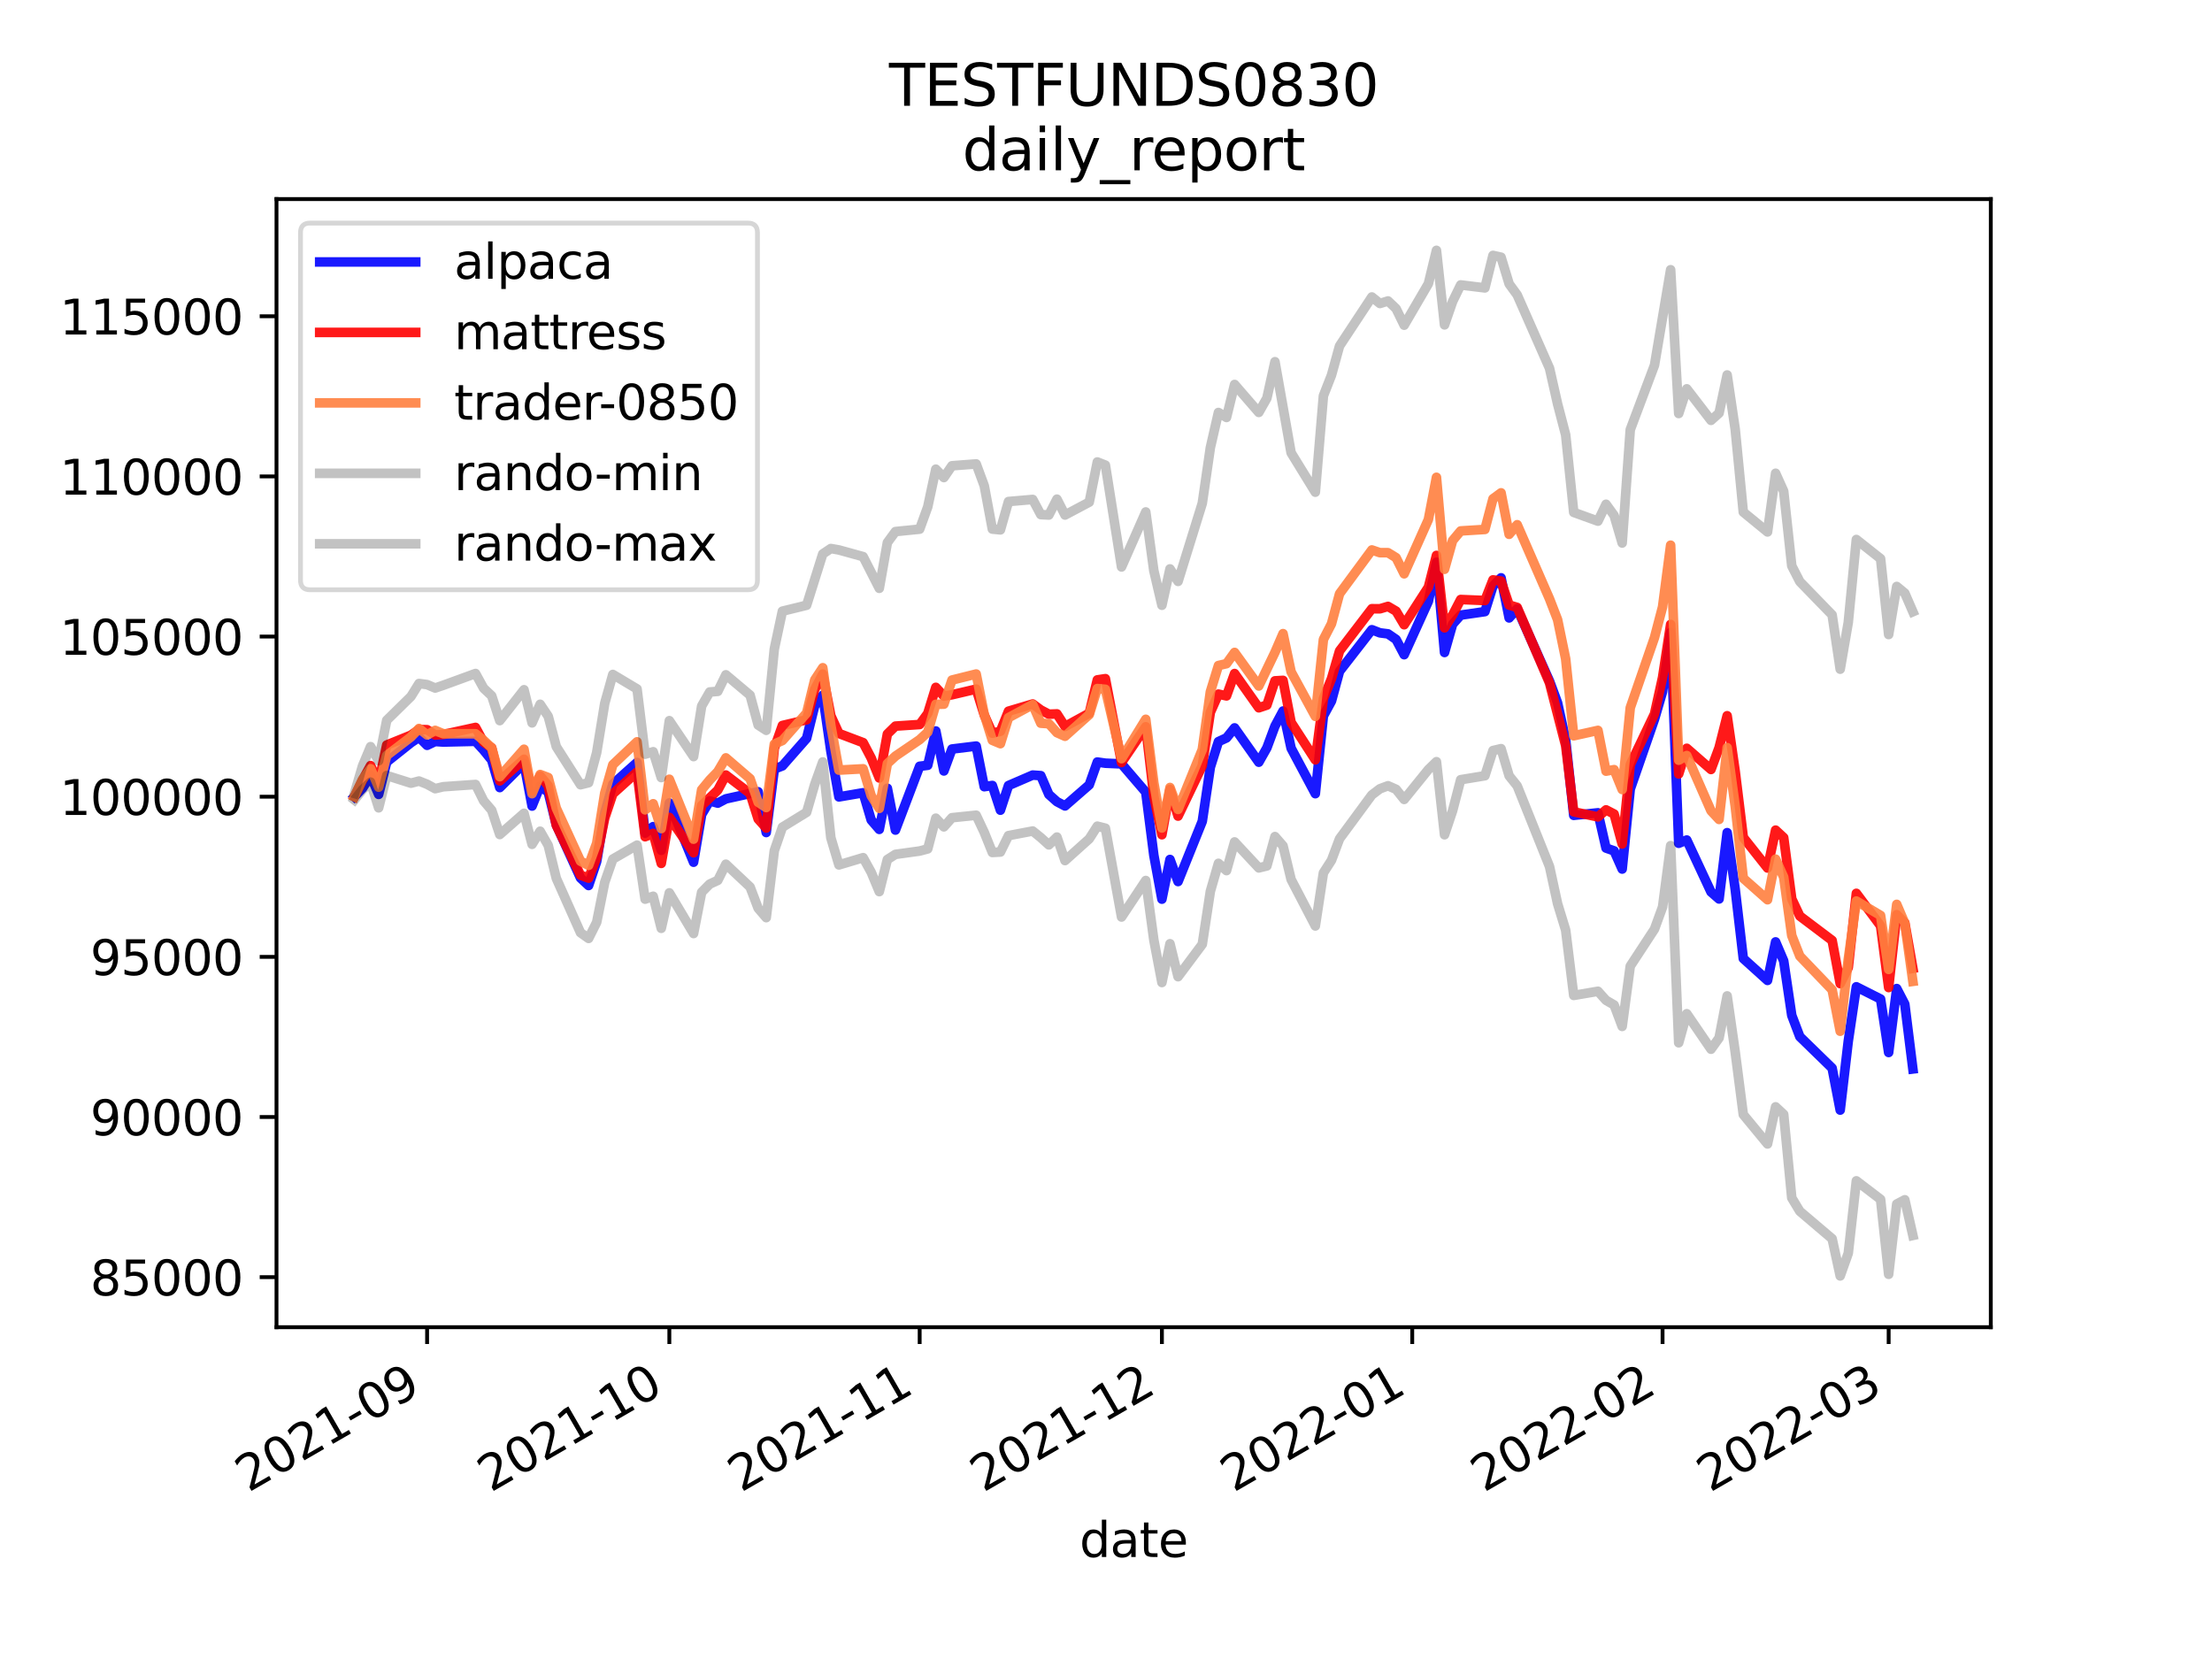 <?xml version="1.0" encoding="utf-8" standalone="no"?>
<!DOCTYPE svg PUBLIC "-//W3C//DTD SVG 1.1//EN"
  "http://www.w3.org/Graphics/SVG/1.1/DTD/svg11.dtd">
<svg height="345.6pt" version="1.1" viewBox="0 0 460.8 345.6" width="460.8pt" xmlns="http://www.w3.org/2000/svg" xmlns:xlink="http://www.w3.org/1999/xlink">
 <defs>
  <style type="text/css">*{stroke-linecap:butt;stroke-linejoin:round;}</style>
 </defs>
 <g id="figure_1">
  <g id="patch_1">
   <path d="M 0 345.6 
L 460.8 345.6 
L 460.8 0 
L 0 0 
z
" style="fill:#ffffff;"/>
  </g>
  <g id="axes_1">
   <g id="patch_2">
    <path d="M 57.6 276.48 
L 414.72 276.48 
L 414.72 41.472 
L 57.6 41.472 
z
" style="fill:#ffffff;"/>
   </g>
   <g id="matplotlib.axis_1">
    <g id="xtick_1">
     <g id="line2d_1">
      <defs>
       <path d="M 0 0 
L 0 3.5 
" id="m2a3622b81b" style="stroke:#000000;stroke-width:0.8;"/>
      </defs>
      <g>
       <use style="stroke:#000000;stroke-width:0.8;" x="88.972" xlink:href="#m2a3622b81b" y="276.48"/>
      </g>
     </g>
     <g id="text_1">
      <!-- 2021-09 -->
      <g transform="translate(51.747 310.952)rotate(-30)scale(0.1 -0.1)">
       <defs>
        <path d="M 1228 531 
L 3431 531 
L 3431 0 
L 469 0 
L 469 531 
Q 828 903 1448 1529 
Q 2069 2156 2228 2338 
Q 2531 2678 2651 2914 
Q 2772 3150 2772 3378 
Q 2772 3750 2511 3984 
Q 2250 4219 1831 4219 
Q 1534 4219 1204 4116 
Q 875 4013 500 3803 
L 500 4441 
Q 881 4594 1212 4672 
Q 1544 4750 1819 4750 
Q 2544 4750 2975 4387 
Q 3406 4025 3406 3419 
Q 3406 3131 3298 2873 
Q 3191 2616 2906 2266 
Q 2828 2175 2409 1742 
Q 1991 1309 1228 531 
z
" id="DejaVuSans-32" transform="scale(0.016)"/>
        <path d="M 2034 4250 
Q 1547 4250 1301 3770 
Q 1056 3291 1056 2328 
Q 1056 1369 1301 889 
Q 1547 409 2034 409 
Q 2525 409 2770 889 
Q 3016 1369 3016 2328 
Q 3016 3291 2770 3770 
Q 2525 4250 2034 4250 
z
M 2034 4750 
Q 2819 4750 3233 4129 
Q 3647 3509 3647 2328 
Q 3647 1150 3233 529 
Q 2819 -91 2034 -91 
Q 1250 -91 836 529 
Q 422 1150 422 2328 
Q 422 3509 836 4129 
Q 1250 4750 2034 4750 
z
" id="DejaVuSans-30" transform="scale(0.016)"/>
        <path d="M 794 531 
L 1825 531 
L 1825 4091 
L 703 3866 
L 703 4441 
L 1819 4666 
L 2450 4666 
L 2450 531 
L 3481 531 
L 3481 0 
L 794 0 
L 794 531 
z
" id="DejaVuSans-31" transform="scale(0.016)"/>
        <path d="M 313 2009 
L 1997 2009 
L 1997 1497 
L 313 1497 
L 313 2009 
z
" id="DejaVuSans-2d" transform="scale(0.016)"/>
        <path d="M 703 97 
L 703 672 
Q 941 559 1184 500 
Q 1428 441 1663 441 
Q 2288 441 2617 861 
Q 2947 1281 2994 2138 
Q 2813 1869 2534 1725 
Q 2256 1581 1919 1581 
Q 1219 1581 811 2004 
Q 403 2428 403 3163 
Q 403 3881 828 4315 
Q 1253 4750 1959 4750 
Q 2769 4750 3195 4129 
Q 3622 3509 3622 2328 
Q 3622 1225 3098 567 
Q 2575 -91 1691 -91 
Q 1453 -91 1209 -44 
Q 966 3 703 97 
z
M 1959 2075 
Q 2384 2075 2632 2365 
Q 2881 2656 2881 3163 
Q 2881 3666 2632 3958 
Q 2384 4250 1959 4250 
Q 1534 4250 1286 3958 
Q 1038 3666 1038 3163 
Q 1038 2656 1286 2365 
Q 1534 2075 1959 2075 
z
" id="DejaVuSans-39" transform="scale(0.016)"/>
       </defs>
       <use xlink:href="#DejaVuSans-32"/>
       <use x="63.623" xlink:href="#DejaVuSans-30"/>
       <use x="127.246" xlink:href="#DejaVuSans-32"/>
       <use x="190.869" xlink:href="#DejaVuSans-31"/>
       <use x="254.492" xlink:href="#DejaVuSans-2d"/>
       <use x="290.576" xlink:href="#DejaVuSans-30"/>
       <use x="354.199" xlink:href="#DejaVuSans-39"/>
      </g>
     </g>
    </g>
    <g id="xtick_2">
     <g id="line2d_2">
      <g>
       <use style="stroke:#000000;stroke-width:0.8;" x="139.436" xlink:href="#m2a3622b81b" y="276.48"/>
      </g>
     </g>
     <g id="text_2">
      <!-- 2021-10 -->
      <g transform="translate(102.212 310.952)rotate(-30)scale(0.1 -0.1)">
       <use xlink:href="#DejaVuSans-32"/>
       <use x="63.623" xlink:href="#DejaVuSans-30"/>
       <use x="127.246" xlink:href="#DejaVuSans-32"/>
       <use x="190.869" xlink:href="#DejaVuSans-31"/>
       <use x="254.492" xlink:href="#DejaVuSans-2d"/>
       <use x="290.576" xlink:href="#DejaVuSans-31"/>
       <use x="354.199" xlink:href="#DejaVuSans-30"/>
      </g>
     </g>
    </g>
    <g id="xtick_3">
     <g id="line2d_3">
      <g>
       <use style="stroke:#000000;stroke-width:0.8;" x="191.583" xlink:href="#m2a3622b81b" y="276.48"/>
      </g>
     </g>
     <g id="text_3">
      <!-- 2021-11 -->
      <g transform="translate(154.358 310.952)rotate(-30)scale(0.1 -0.1)">
       <use xlink:href="#DejaVuSans-32"/>
       <use x="63.623" xlink:href="#DejaVuSans-30"/>
       <use x="127.246" xlink:href="#DejaVuSans-32"/>
       <use x="190.869" xlink:href="#DejaVuSans-31"/>
       <use x="254.492" xlink:href="#DejaVuSans-2d"/>
       <use x="290.576" xlink:href="#DejaVuSans-31"/>
       <use x="354.199" xlink:href="#DejaVuSans-31"/>
      </g>
     </g>
    </g>
    <g id="xtick_4">
     <g id="line2d_4">
      <g>
       <use style="stroke:#000000;stroke-width:0.8;" x="242.048" xlink:href="#m2a3622b81b" y="276.48"/>
      </g>
     </g>
     <g id="text_4">
      <!-- 2021-12 -->
      <g transform="translate(204.823 310.952)rotate(-30)scale(0.1 -0.1)">
       <use xlink:href="#DejaVuSans-32"/>
       <use x="63.623" xlink:href="#DejaVuSans-30"/>
       <use x="127.246" xlink:href="#DejaVuSans-32"/>
       <use x="190.869" xlink:href="#DejaVuSans-31"/>
       <use x="254.492" xlink:href="#DejaVuSans-2d"/>
       <use x="290.576" xlink:href="#DejaVuSans-31"/>
       <use x="354.199" xlink:href="#DejaVuSans-32"/>
      </g>
     </g>
    </g>
    <g id="xtick_5">
     <g id="line2d_5">
      <g>
       <use style="stroke:#000000;stroke-width:0.8;" x="294.194" xlink:href="#m2a3622b81b" y="276.48"/>
      </g>
     </g>
     <g id="text_5">
      <!-- 2022-01 -->
      <g transform="translate(256.969 310.952)rotate(-30)scale(0.1 -0.1)">
       <use xlink:href="#DejaVuSans-32"/>
       <use x="63.623" xlink:href="#DejaVuSans-30"/>
       <use x="127.246" xlink:href="#DejaVuSans-32"/>
       <use x="190.869" xlink:href="#DejaVuSans-32"/>
       <use x="254.492" xlink:href="#DejaVuSans-2d"/>
       <use x="290.576" xlink:href="#DejaVuSans-30"/>
       <use x="354.199" xlink:href="#DejaVuSans-31"/>
      </g>
     </g>
    </g>
    <g id="xtick_6">
     <g id="line2d_6">
      <g>
       <use style="stroke:#000000;stroke-width:0.8;" x="346.341" xlink:href="#m2a3622b81b" y="276.48"/>
      </g>
     </g>
     <g id="text_6">
      <!-- 2022-02 -->
      <g transform="translate(309.116 310.952)rotate(-30)scale(0.1 -0.1)">
       <use xlink:href="#DejaVuSans-32"/>
       <use x="63.623" xlink:href="#DejaVuSans-30"/>
       <use x="127.246" xlink:href="#DejaVuSans-32"/>
       <use x="190.869" xlink:href="#DejaVuSans-32"/>
       <use x="254.492" xlink:href="#DejaVuSans-2d"/>
       <use x="290.576" xlink:href="#DejaVuSans-30"/>
       <use x="354.199" xlink:href="#DejaVuSans-32"/>
      </g>
     </g>
    </g>
    <g id="xtick_7">
     <g id="line2d_7">
      <g>
       <use style="stroke:#000000;stroke-width:0.8;" x="393.441" xlink:href="#m2a3622b81b" y="276.48"/>
      </g>
     </g>
     <g id="text_7">
      <!-- 2022-03 -->
      <g transform="translate(356.216 310.952)rotate(-30)scale(0.1 -0.1)">
       <defs>
        <path d="M 2597 2516 
Q 3050 2419 3304 2112 
Q 3559 1806 3559 1356 
Q 3559 666 3084 287 
Q 2609 -91 1734 -91 
Q 1441 -91 1130 -33 
Q 819 25 488 141 
L 488 750 
Q 750 597 1062 519 
Q 1375 441 1716 441 
Q 2309 441 2620 675 
Q 2931 909 2931 1356 
Q 2931 1769 2642 2001 
Q 2353 2234 1838 2234 
L 1294 2234 
L 1294 2753 
L 1863 2753 
Q 2328 2753 2575 2939 
Q 2822 3125 2822 3475 
Q 2822 3834 2567 4026 
Q 2313 4219 1838 4219 
Q 1578 4219 1281 4162 
Q 984 4106 628 3988 
L 628 4550 
Q 988 4650 1302 4700 
Q 1616 4750 1894 4750 
Q 2613 4750 3031 4423 
Q 3450 4097 3450 3541 
Q 3450 3153 3228 2886 
Q 3006 2619 2597 2516 
z
" id="DejaVuSans-33" transform="scale(0.016)"/>
       </defs>
       <use xlink:href="#DejaVuSans-32"/>
       <use x="63.623" xlink:href="#DejaVuSans-30"/>
       <use x="127.246" xlink:href="#DejaVuSans-32"/>
       <use x="190.869" xlink:href="#DejaVuSans-32"/>
       <use x="254.492" xlink:href="#DejaVuSans-2d"/>
       <use x="290.576" xlink:href="#DejaVuSans-30"/>
       <use x="354.199" xlink:href="#DejaVuSans-33"/>
      </g>
     </g>
    </g>
    <g id="text_8">
     <!-- date -->
     <g transform="translate(224.885 324.351)scale(0.1 -0.1)">
      <defs>
       <path d="M 2906 2969 
L 2906 4863 
L 3481 4863 
L 3481 0 
L 2906 0 
L 2906 525 
Q 2725 213 2448 61 
Q 2172 -91 1784 -91 
Q 1150 -91 751 415 
Q 353 922 353 1747 
Q 353 2572 751 3078 
Q 1150 3584 1784 3584 
Q 2172 3584 2448 3432 
Q 2725 3281 2906 2969 
z
M 947 1747 
Q 947 1113 1208 752 
Q 1469 391 1925 391 
Q 2381 391 2643 752 
Q 2906 1113 2906 1747 
Q 2906 2381 2643 2742 
Q 2381 3103 1925 3103 
Q 1469 3103 1208 2742 
Q 947 2381 947 1747 
z
" id="DejaVuSans-64" transform="scale(0.016)"/>
       <path d="M 2194 1759 
Q 1497 1759 1228 1600 
Q 959 1441 959 1056 
Q 959 750 1161 570 
Q 1363 391 1709 391 
Q 2188 391 2477 730 
Q 2766 1069 2766 1631 
L 2766 1759 
L 2194 1759 
z
M 3341 1997 
L 3341 0 
L 2766 0 
L 2766 531 
Q 2569 213 2275 61 
Q 1981 -91 1556 -91 
Q 1019 -91 701 211 
Q 384 513 384 1019 
Q 384 1609 779 1909 
Q 1175 2209 1959 2209 
L 2766 2209 
L 2766 2266 
Q 2766 2663 2505 2880 
Q 2244 3097 1772 3097 
Q 1472 3097 1187 3025 
Q 903 2953 641 2809 
L 641 3341 
Q 956 3463 1253 3523 
Q 1550 3584 1831 3584 
Q 2591 3584 2966 3190 
Q 3341 2797 3341 1997 
z
" id="DejaVuSans-61" transform="scale(0.016)"/>
       <path d="M 1172 4494 
L 1172 3500 
L 2356 3500 
L 2356 3053 
L 1172 3053 
L 1172 1153 
Q 1172 725 1289 603 
Q 1406 481 1766 481 
L 2356 481 
L 2356 0 
L 1766 0 
Q 1100 0 847 248 
Q 594 497 594 1153 
L 594 3053 
L 172 3053 
L 172 3500 
L 594 3500 
L 594 4494 
L 1172 4494 
z
" id="DejaVuSans-74" transform="scale(0.016)"/>
       <path d="M 3597 1894 
L 3597 1613 
L 953 1613 
Q 991 1019 1311 708 
Q 1631 397 2203 397 
Q 2534 397 2845 478 
Q 3156 559 3463 722 
L 3463 178 
Q 3153 47 2828 -22 
Q 2503 -91 2169 -91 
Q 1331 -91 842 396 
Q 353 884 353 1716 
Q 353 2575 817 3079 
Q 1281 3584 2069 3584 
Q 2775 3584 3186 3129 
Q 3597 2675 3597 1894 
z
M 3022 2063 
Q 3016 2534 2758 2815 
Q 2500 3097 2075 3097 
Q 1594 3097 1305 2825 
Q 1016 2553 972 2059 
L 3022 2063 
z
" id="DejaVuSans-65" transform="scale(0.016)"/>
      </defs>
      <use xlink:href="#DejaVuSans-64"/>
      <use x="63.477" xlink:href="#DejaVuSans-61"/>
      <use x="124.756" xlink:href="#DejaVuSans-74"/>
      <use x="163.965" xlink:href="#DejaVuSans-65"/>
     </g>
    </g>
   </g>
   <g id="matplotlib.axis_2">
    <g id="ytick_1">
     <g id="line2d_8">
      <defs>
       <path d="M 0 0 
L -3.5 0 
" id="md8be2e7838" style="stroke:#000000;stroke-width:0.8;"/>
      </defs>
      <g>
       <use style="stroke:#000000;stroke-width:0.8;" x="57.6" xlink:href="#md8be2e7838" y="266.057"/>
      </g>
     </g>
     <g id="text_9">
      <!-- 85000 -->
      <g transform="translate(18.788 269.856)scale(0.1 -0.1)">
       <defs>
        <path d="M 2034 2216 
Q 1584 2216 1326 1975 
Q 1069 1734 1069 1313 
Q 1069 891 1326 650 
Q 1584 409 2034 409 
Q 2484 409 2743 651 
Q 3003 894 3003 1313 
Q 3003 1734 2745 1975 
Q 2488 2216 2034 2216 
z
M 1403 2484 
Q 997 2584 770 2862 
Q 544 3141 544 3541 
Q 544 4100 942 4425 
Q 1341 4750 2034 4750 
Q 2731 4750 3128 4425 
Q 3525 4100 3525 3541 
Q 3525 3141 3298 2862 
Q 3072 2584 2669 2484 
Q 3125 2378 3379 2068 
Q 3634 1759 3634 1313 
Q 3634 634 3220 271 
Q 2806 -91 2034 -91 
Q 1263 -91 848 271 
Q 434 634 434 1313 
Q 434 1759 690 2068 
Q 947 2378 1403 2484 
z
M 1172 3481 
Q 1172 3119 1398 2916 
Q 1625 2713 2034 2713 
Q 2441 2713 2670 2916 
Q 2900 3119 2900 3481 
Q 2900 3844 2670 4047 
Q 2441 4250 2034 4250 
Q 1625 4250 1398 4047 
Q 1172 3844 1172 3481 
z
" id="DejaVuSans-38" transform="scale(0.016)"/>
        <path d="M 691 4666 
L 3169 4666 
L 3169 4134 
L 1269 4134 
L 1269 2991 
Q 1406 3038 1543 3061 
Q 1681 3084 1819 3084 
Q 2600 3084 3056 2656 
Q 3513 2228 3513 1497 
Q 3513 744 3044 326 
Q 2575 -91 1722 -91 
Q 1428 -91 1123 -41 
Q 819 9 494 109 
L 494 744 
Q 775 591 1075 516 
Q 1375 441 1709 441 
Q 2250 441 2565 725 
Q 2881 1009 2881 1497 
Q 2881 1984 2565 2268 
Q 2250 2553 1709 2553 
Q 1456 2553 1204 2497 
Q 953 2441 691 2322 
L 691 4666 
z
" id="DejaVuSans-35" transform="scale(0.016)"/>
       </defs>
       <use xlink:href="#DejaVuSans-38"/>
       <use x="63.623" xlink:href="#DejaVuSans-35"/>
       <use x="127.246" xlink:href="#DejaVuSans-30"/>
       <use x="190.869" xlink:href="#DejaVuSans-30"/>
       <use x="254.492" xlink:href="#DejaVuSans-30"/>
      </g>
     </g>
    </g>
    <g id="ytick_2">
     <g id="line2d_9">
      <g>
       <use style="stroke:#000000;stroke-width:0.8;" x="57.6" xlink:href="#md8be2e7838" y="232.694"/>
      </g>
     </g>
     <g id="text_10">
      <!-- 90000 -->
      <g transform="translate(18.788 236.493)scale(0.1 -0.1)">
       <use xlink:href="#DejaVuSans-39"/>
       <use x="63.623" xlink:href="#DejaVuSans-30"/>
       <use x="127.246" xlink:href="#DejaVuSans-30"/>
       <use x="190.869" xlink:href="#DejaVuSans-30"/>
       <use x="254.492" xlink:href="#DejaVuSans-30"/>
      </g>
     </g>
    </g>
    <g id="ytick_3">
     <g id="line2d_10">
      <g>
       <use style="stroke:#000000;stroke-width:0.8;" x="57.6" xlink:href="#md8be2e7838" y="199.331"/>
      </g>
     </g>
     <g id="text_11">
      <!-- 95000 -->
      <g transform="translate(18.788 203.13)scale(0.1 -0.1)">
       <use xlink:href="#DejaVuSans-39"/>
       <use x="63.623" xlink:href="#DejaVuSans-35"/>
       <use x="127.246" xlink:href="#DejaVuSans-30"/>
       <use x="190.869" xlink:href="#DejaVuSans-30"/>
       <use x="254.492" xlink:href="#DejaVuSans-30"/>
      </g>
     </g>
    </g>
    <g id="ytick_4">
     <g id="line2d_11">
      <g>
       <use style="stroke:#000000;stroke-width:0.8;" x="57.6" xlink:href="#md8be2e7838" y="165.968"/>
      </g>
     </g>
     <g id="text_12">
      <!-- 100000 -->
      <g transform="translate(12.425 169.768)scale(0.1 -0.1)">
       <use xlink:href="#DejaVuSans-31"/>
       <use x="63.623" xlink:href="#DejaVuSans-30"/>
       <use x="127.246" xlink:href="#DejaVuSans-30"/>
       <use x="190.869" xlink:href="#DejaVuSans-30"/>
       <use x="254.492" xlink:href="#DejaVuSans-30"/>
       <use x="318.115" xlink:href="#DejaVuSans-30"/>
      </g>
     </g>
    </g>
    <g id="ytick_5">
     <g id="line2d_12">
      <g>
       <use style="stroke:#000000;stroke-width:0.8;" x="57.6" xlink:href="#md8be2e7838" y="132.606"/>
      </g>
     </g>
     <g id="text_13">
      <!-- 105000 -->
      <g transform="translate(12.425 136.405)scale(0.1 -0.1)">
       <use xlink:href="#DejaVuSans-31"/>
       <use x="63.623" xlink:href="#DejaVuSans-30"/>
       <use x="127.246" xlink:href="#DejaVuSans-35"/>
       <use x="190.869" xlink:href="#DejaVuSans-30"/>
       <use x="254.492" xlink:href="#DejaVuSans-30"/>
       <use x="318.115" xlink:href="#DejaVuSans-30"/>
      </g>
     </g>
    </g>
    <g id="ytick_6">
     <g id="line2d_13">
      <g>
       <use style="stroke:#000000;stroke-width:0.8;" x="57.6" xlink:href="#md8be2e7838" y="99.243"/>
      </g>
     </g>
     <g id="text_14">
      <!-- 110000 -->
      <g transform="translate(12.425 103.042)scale(0.1 -0.1)">
       <use xlink:href="#DejaVuSans-31"/>
       <use x="63.623" xlink:href="#DejaVuSans-31"/>
       <use x="127.246" xlink:href="#DejaVuSans-30"/>
       <use x="190.869" xlink:href="#DejaVuSans-30"/>
       <use x="254.492" xlink:href="#DejaVuSans-30"/>
       <use x="318.115" xlink:href="#DejaVuSans-30"/>
      </g>
     </g>
    </g>
    <g id="ytick_7">
     <g id="line2d_14">
      <g>
       <use style="stroke:#000000;stroke-width:0.8;" x="57.6" xlink:href="#md8be2e7838" y="65.88"/>
      </g>
     </g>
     <g id="text_15">
      <!-- 115000 -->
      <g transform="translate(12.425 69.68)scale(0.1 -0.1)">
       <use xlink:href="#DejaVuSans-31"/>
       <use x="63.623" xlink:href="#DejaVuSans-31"/>
       <use x="127.246" xlink:href="#DejaVuSans-35"/>
       <use x="190.869" xlink:href="#DejaVuSans-30"/>
       <use x="254.492" xlink:href="#DejaVuSans-30"/>
       <use x="318.115" xlink:href="#DejaVuSans-30"/>
      </g>
     </g>
    </g>
   </g>
   <g id="line2d_15">
    <path clip-path="url(#p80ba6895aa)" d="M 73.833 165.968 
L 75.515 164.195 
L 77.197 161.55 
L 78.879 165.487 
L 80.561 158.735 
L 85.608 154.717 
L 87.29 153.59 
L 88.972 155.262 
L 90.654 154.466 
L 92.336 154.58 
L 99.065 154.425 
L 100.747 156.27 
L 102.429 158.334 
L 104.111 164.064 
L 109.158 159.041 
L 110.84 167.917 
L 112.522 163.759 
L 114.204 165.026 
L 115.886 171.83 
L 120.933 182.9 
L 122.615 184.467 
L 124.297 179.471 
L 125.979 169.383 
L 127.661 163.346 
L 132.708 158.836 
L 134.39 173.553 
L 136.072 172.201 
L 137.754 177.138 
L 139.436 167.273 
L 144.483 179.617 
L 146.165 169.655 
L 147.847 166.84 
L 149.529 167.308 
L 151.212 166.418 
L 157.94 164.938 
L 159.622 173.427 
L 161.304 160.209 
L 162.987 159.548 
L 168.033 153.809 
L 169.715 147.013 
L 171.397 144.832 
L 173.079 156.453 
L 174.762 166.01 
L 179.808 165.145 
L 181.49 170.83 
L 183.172 172.776 
L 184.854 164.212 
L 186.537 172.919 
L 191.583 159.628 
L 193.265 159.42 
L 194.947 152.276 
L 196.63 160.602 
L 198.312 156.037 
L 203.358 155.42 
L 205.04 163.88 
L 206.722 163.63 
L 208.405 168.775 
L 210.087 163.642 
L 215.133 161.463 
L 216.815 161.581 
L 218.497 165.502 
L 220.18 167.004 
L 221.862 167.892 
L 226.908 163.498 
L 228.59 158.744 
L 230.272 158.988 
L 233.637 159.136 
L 238.683 165.013 
L 240.365 178.171 
L 242.048 187.31 
L 243.73 179.045 
L 245.412 183.64 
L 250.458 171.092 
L 252.14 159.811 
L 253.823 154.491 
L 255.505 153.714 
L 257.187 151.631 
L 262.233 158.78 
L 263.915 155.797 
L 265.598 151.261 
L 267.28 148.119 
L 268.962 155.867 
L 274.008 165.336 
L 275.69 149.128 
L 277.373 146.035 
L 279.055 139.829 
L 285.783 131.181 
L 287.466 131.835 
L 289.148 132.048 
L 290.83 133.204 
L 292.512 136.381 
L 297.558 125.254 
L 299.241 117.127 
L 300.923 135.924 
L 302.605 130.038 
L 304.287 128.14 
L 309.333 127.411 
L 311.016 122.086 
L 312.698 120.371 
L 314.38 128.724 
L 316.062 126.807 
L 322.791 141.887 
L 324.473 146.42 
L 326.155 154.142 
L 327.837 169.851 
L 332.884 169.322 
L 334.566 176.665 
L 336.248 177.251 
L 337.93 181.037 
L 339.612 164.381 
L 344.659 149.836 
L 346.341 144.089 
L 348.023 131.763 
L 349.705 175.671 
L 351.387 174.994 
L 356.434 185.806 
L 358.116 187.271 
L 359.798 173.458 
L 361.48 185.294 
L 363.162 199.679 
L 368.209 204.236 
L 369.891 196.215 
L 371.573 200.162 
L 373.255 211.524 
L 374.937 215.956 
L 381.666 222.509 
L 383.348 231.252 
L 385.03 216.885 
L 386.712 205.569 
L 391.759 208.119 
L 393.441 219.253 
L 395.123 205.936 
L 396.805 209.179 
L 398.487 222.681 
L 398.487 222.681 
" style="fill:none;stroke:#0000ff;stroke-linecap:square;stroke-opacity:0.9;stroke-width:2;"/>
   </g>
   <g id="line2d_16">
    <path clip-path="url(#p80ba6895aa)" d="M 73.833 165.968 
L 75.515 162.532 
L 77.197 159.486 
L 78.879 163.097 
L 80.561 155.198 
L 85.608 153.155 
L 87.29 151.977 
L 88.972 152.008 
L 90.654 153.11 
L 92.336 153.007 
L 99.065 151.537 
L 100.747 154.615 
L 102.429 155.794 
L 104.111 162.672 
L 109.158 158.169 
L 110.84 164.78 
L 112.522 161.627 
L 114.204 163.705 
L 115.886 171.932 
L 120.933 182.314 
L 122.615 182.932 
L 124.297 178.646 
L 125.979 170.394 
L 127.661 165.373 
L 132.708 160.827 
L 134.39 174.305 
L 136.072 173.615 
L 137.754 179.863 
L 139.436 170.273 
L 144.483 177.642 
L 146.165 167.809 
L 149.529 164.594 
L 151.212 161.452 
L 156.258 165.3 
L 157.94 170.616 
L 159.622 172.496 
L 161.304 155.881 
L 162.987 151.134 
L 168.033 149.946 
L 169.715 143.642 
L 171.397 140.427 
L 173.079 149.116 
L 174.762 152.794 
L 179.808 154.706 
L 181.49 157.92 
L 183.172 162.066 
L 184.854 152.913 
L 186.537 151.262 
L 191.583 150.927 
L 193.265 148.637 
L 194.947 143.188 
L 196.63 145.012 
L 198.312 144.734 
L 203.358 143.551 
L 205.04 148.952 
L 206.722 152.745 
L 208.405 152.34 
L 210.087 148.153 
L 215.133 146.654 
L 216.815 147.891 
L 218.497 148.78 
L 220.18 148.716 
L 221.862 151.338 
L 226.908 148.581 
L 228.59 141.634 
L 230.272 141.376 
L 233.637 158.847 
L 238.683 151.403 
L 240.365 165.858 
L 242.048 173.893 
L 243.73 164.471 
L 245.412 170.009 
L 250.458 159.515 
L 252.14 148.389 
L 253.823 144.596 
L 255.505 144.969 
L 257.187 140.311 
L 262.233 147.447 
L 263.915 146.881 
L 265.598 141.835 
L 267.28 141.737 
L 268.962 150.493 
L 274.008 158.291 
L 275.69 145.531 
L 277.373 141.383 
L 279.055 135.595 
L 285.783 126.807 
L 287.466 126.823 
L 289.148 126.324 
L 290.83 127.315 
L 292.512 130.143 
L 297.558 122.318 
L 299.241 115.7 
L 300.923 130.785 
L 302.605 128.131 
L 304.287 124.89 
L 309.333 125.098 
L 311.016 120.8 
L 312.698 121.053 
L 314.38 126.042 
L 316.062 126.536 
L 322.791 142.262 
L 326.155 155.318 
L 327.837 169.114 
L 332.884 170.178 
L 334.566 168.709 
L 336.248 169.577 
L 337.93 175.817 
L 339.612 159.305 
L 344.659 148.739 
L 346.341 141.128 
L 348.023 130.077 
L 349.705 161.228 
L 351.387 155.882 
L 356.434 160.295 
L 358.116 155.753 
L 359.798 149.105 
L 361.48 160.733 
L 363.162 174.446 
L 368.209 180.822 
L 369.891 172.931 
L 371.573 174.486 
L 373.255 187.26 
L 374.937 190.831 
L 381.666 195.912 
L 383.348 204.905 
L 385.03 201.561 
L 386.712 186.096 
L 391.759 192.869 
L 393.441 205.724 
L 395.123 190.55 
L 396.805 192.247 
L 398.487 201.728 
L 398.487 201.728 
" style="fill:none;stroke:#ff0000;stroke-linecap:square;stroke-opacity:0.9;stroke-width:2;"/>
   </g>
   <g id="line2d_17">
    <path clip-path="url(#p80ba6895aa)" d="M 73.833 165.968 
L 75.515 162.381 
L 77.197 160.137 
L 78.879 163.986 
L 80.561 157.387 
L 85.608 153.522 
L 87.29 151.755 
L 88.972 153.09 
L 90.654 152.151 
L 92.336 152.853 
L 99.065 152.861 
L 100.747 154.214 
L 102.429 155.802 
L 104.111 161.802 
L 109.158 156.079 
L 110.84 165.336 
L 112.522 161.34 
L 114.204 161.975 
L 115.886 168.369 
L 120.933 179.399 
L 122.615 180.271 
L 124.297 175.679 
L 125.979 165.204 
L 127.661 159.309 
L 132.708 154.538 
L 134.39 168.705 
L 136.072 167.435 
L 137.754 172.603 
L 139.436 162.332 
L 144.483 174.806 
L 146.165 164.527 
L 147.847 162.483 
L 149.529 160.74 
L 151.212 157.88 
L 156.258 162.218 
L 157.94 167.126 
L 159.622 168.221 
L 161.304 155.013 
L 162.987 154.264 
L 168.033 148.542 
L 169.715 141.654 
L 171.397 139.102 
L 173.079 151.143 
L 174.762 160.429 
L 179.808 160.155 
L 181.49 165.771 
L 183.172 168.404 
L 184.854 159.076 
L 186.537 157.513 
L 191.583 154.08 
L 193.265 152.517 
L 194.947 146.718 
L 196.63 146.687 
L 198.312 141.669 
L 203.358 140.411 
L 205.04 148.849 
L 206.722 154.219 
L 208.405 154.921 
L 210.087 149.505 
L 215.133 146.786 
L 216.815 150.654 
L 218.497 150.768 
L 220.18 152.624 
L 221.862 153.375 
L 226.908 148.864 
L 228.59 143.44 
L 230.272 143.596 
L 233.637 158.048 
L 238.683 149.844 
L 240.365 163.087 
L 242.048 172.48 
L 243.73 164.048 
L 245.412 168.611 
L 250.458 156.142 
L 252.14 144.116 
L 253.823 138.642 
L 255.505 138.253 
L 257.187 135.914 
L 262.233 142.9 
L 265.598 135.889 
L 267.28 131.998 
L 268.962 139.961 
L 274.008 149.229 
L 275.69 133.21 
L 277.373 129.943 
L 279.055 123.685 
L 285.783 114.566 
L 287.466 115.136 
L 289.148 115.137 
L 290.83 116.176 
L 292.512 119.532 
L 297.558 108.232 
L 299.241 99.433 
L 300.923 118.591 
L 302.605 112.614 
L 304.287 110.604 
L 309.333 110.29 
L 311.016 103.91 
L 312.698 102.67 
L 314.38 111.308 
L 316.062 109.309 
L 322.791 124.751 
L 324.473 129.092 
L 326.155 137.248 
L 327.837 153.276 
L 332.884 152.155 
L 334.566 160.644 
L 336.248 160.332 
L 337.93 164.47 
L 339.612 147.444 
L 344.659 132.825 
L 346.341 126.427 
L 348.023 113.573 
L 349.705 158.362 
L 351.387 157.393 
L 356.434 168.898 
L 358.116 170.701 
L 359.798 155.745 
L 361.48 167.981 
L 363.162 182.968 
L 368.209 187.432 
L 369.891 178.977 
L 371.573 182.716 
L 373.255 194.895 
L 374.937 199.179 
L 381.666 206.197 
L 383.348 214.824 
L 385.03 199.812 
L 386.712 187.703 
L 391.759 190.708 
L 393.441 201.944 
L 395.123 188.395 
L 396.805 192.347 
L 398.487 204.435 
L 398.487 204.435 
" style="fill:none;stroke:#ff8040;stroke-linecap:square;stroke-opacity:0.9;stroke-width:2;"/>
   </g>
   <g id="line2d_18">
    <path clip-path="url(#p80ba6895aa)" d="M 73.833 166.636 
L 75.515 164.507 
L 77.197 162.932 
L 78.879 168.287 
L 80.561 161.551 
L 85.608 163.149 
L 87.29 162.706 
L 88.972 163.376 
L 90.654 164.295 
L 92.336 163.893 
L 99.065 163.423 
L 100.747 166.815 
L 102.429 168.783 
L 104.111 173.848 
L 109.158 169.422 
L 110.84 175.888 
L 112.522 173.157 
L 114.204 176.114 
L 115.886 182.969 
L 120.933 194.297 
L 122.615 195.486 
L 124.297 192.135 
L 125.979 183.775 
L 127.661 178.962 
L 132.708 176.055 
L 134.39 187.308 
L 136.072 186.708 
L 137.754 193.383 
L 139.436 185.996 
L 144.483 194.469 
L 146.165 185.873 
L 147.847 184.168 
L 149.529 183.396 
L 151.212 180.029 
L 156.258 184.779 
L 157.94 189.202 
L 159.622 191.161 
L 161.304 177.206 
L 162.987 172.317 
L 168.033 169.217 
L 169.715 163.424 
L 171.397 158.723 
L 173.079 174.518 
L 174.762 180.178 
L 179.808 178.667 
L 181.49 181.714 
L 183.172 185.743 
L 184.854 179.056 
L 186.537 177.981 
L 191.583 177.284 
L 193.265 176.836 
L 194.947 170.441 
L 196.63 172.249 
L 198.312 170.343 
L 203.358 169.826 
L 205.04 173.403 
L 206.722 177.585 
L 208.405 177.49 
L 210.087 174.075 
L 215.133 173.116 
L 216.815 174.485 
L 218.497 176.006 
L 220.18 174.376 
L 221.862 179.274 
L 226.908 174.746 
L 228.59 172.11 
L 230.272 172.53 
L 233.637 191.028 
L 238.683 183.427 
L 240.365 195.821 
L 242.048 204.678 
L 243.73 196.601 
L 245.412 203.462 
L 250.458 196.706 
L 252.14 185.679 
L 253.823 179.849 
L 255.505 181.364 
L 257.187 175.39 
L 262.233 180.799 
L 263.915 180.386 
L 265.598 174.274 
L 267.28 176.206 
L 268.962 183.209 
L 274.008 192.893 
L 275.69 181.836 
L 277.373 179.212 
L 279.055 174.73 
L 285.783 165.593 
L 287.466 164.318 
L 289.148 163.688 
L 290.83 164.43 
L 292.512 166.535 
L 297.558 160.305 
L 299.241 158.675 
L 300.923 173.896 
L 302.605 168.884 
L 304.287 162.427 
L 309.333 161.599 
L 311.016 156.354 
L 312.698 155.958 
L 314.38 161.615 
L 316.062 163.718 
L 322.791 180.512 
L 324.473 188.258 
L 326.155 193.759 
L 327.837 207.363 
L 332.884 206.5 
L 334.566 208.377 
L 336.248 209.352 
L 337.93 213.821 
L 339.612 201.265 
L 344.659 193.556 
L 346.341 188.942 
L 348.023 176.16 
L 349.705 217.231 
L 351.387 211.182 
L 356.434 218.57 
L 358.116 216.222 
L 359.798 207.466 
L 361.48 219.191 
L 363.162 232.188 
L 368.209 238.306 
L 369.891 230.574 
L 371.573 232.144 
L 373.255 249.542 
L 374.937 252.331 
L 381.666 258.048 
L 383.348 265.798 
L 385.03 261.063 
L 386.712 245.988 
L 391.759 249.844 
L 393.441 265.462 
L 395.123 250.828 
L 396.805 249.937 
L 398.487 257.365 
L 398.487 257.365 
" style="fill:none;stroke:#0d0d0d;stroke-linecap:square;stroke-opacity:0.25;stroke-width:2;"/>
   </g>
   <g id="line2d_19">
    <path clip-path="url(#p80ba6895aa)" d="M 73.833 165.301 
L 75.515 159.572 
L 77.197 155.538 
L 78.879 158.49 
L 80.561 150.05 
L 85.608 145.093 
L 87.29 142.388 
L 88.972 142.614 
L 90.654 143.33 
L 92.336 142.756 
L 99.065 140.303 
L 100.747 143.372 
L 102.429 144.951 
L 104.111 150.118 
L 109.158 143.687 
L 110.84 150.588 
L 112.522 146.715 
L 114.204 149.222 
L 115.886 155.54 
L 120.933 163.473 
L 122.615 163.052 
L 124.297 156.79 
L 125.979 146.499 
L 127.661 140.503 
L 132.708 143.517 
L 134.39 157.112 
L 136.072 156.601 
L 137.754 161.985 
L 139.436 150.129 
L 144.483 157.608 
L 146.165 147.08 
L 147.847 144.152 
L 149.529 144.023 
L 151.212 140.575 
L 156.258 144.818 
L 157.94 151.039 
L 159.622 152.137 
L 161.304 135.199 
L 162.987 127.32 
L 168.033 126.079 
L 171.397 115.394 
L 173.079 114.267 
L 174.762 114.566 
L 179.808 115.958 
L 183.172 122.557 
L 184.854 113.032 
L 186.537 110.738 
L 191.583 110.23 
L 193.265 105.594 
L 194.947 97.737 
L 196.63 99.478 
L 198.312 97.031 
L 203.358 96.644 
L 205.04 101.203 
L 206.722 110.215 
L 208.405 110.379 
L 210.087 104.48 
L 215.133 104.045 
L 216.815 107.2 
L 218.497 107.287 
L 220.18 103.985 
L 221.862 107.285 
L 226.908 104.608 
L 228.59 96.238 
L 230.272 96.895 
L 233.637 118.104 
L 238.683 106.647 
L 240.365 118.889 
L 242.048 126.084 
L 243.73 118.513 
L 245.412 121.115 
L 250.458 104.84 
L 252.14 93.252 
L 253.823 85.927 
L 255.505 86.963 
L 257.187 80.093 
L 262.233 85.913 
L 263.915 82.944 
L 265.598 75.353 
L 268.962 94.326 
L 274.008 102.532 
L 275.69 82.452 
L 277.373 78.152 
L 279.055 72.065 
L 285.783 61.865 
L 287.466 63.221 
L 289.148 62.695 
L 290.83 64.293 
L 292.512 67.742 
L 297.558 59.099 
L 299.241 52.154 
L 300.923 67.678 
L 302.605 62.814 
L 304.287 59.355 
L 309.333 59.976 
L 311.016 53.206 
L 312.698 53.581 
L 314.38 59.131 
L 316.062 61.441 
L 322.791 76.712 
L 324.473 84.146 
L 326.155 90.587 
L 327.837 106.738 
L 332.884 108.564 
L 334.566 105.048 
L 336.248 107.373 
L 337.93 113.121 
L 339.612 89.517 
L 344.659 76.087 
L 348.023 56.191 
L 349.705 86.142 
L 351.387 81.001 
L 356.434 87.568 
L 358.116 86.056 
L 359.798 78.113 
L 361.48 89.458 
L 363.162 106.678 
L 368.209 110.81 
L 369.891 98.59 
L 371.573 102.322 
L 373.255 117.881 
L 374.937 121.163 
L 381.666 128.092 
L 383.348 139.401 
L 385.03 129.652 
L 386.712 112.388 
L 391.759 116.384 
L 393.441 132.186 
L 395.123 122.171 
L 396.805 123.562 
L 398.487 127.436 
L 398.487 127.436 
" style="fill:none;stroke:#0d0d0d;stroke-linecap:square;stroke-opacity:0.25;stroke-width:2;"/>
   </g>
   <g id="patch_3">
    <path d="M 57.6 276.48 
L 57.6 41.472 
" style="fill:none;stroke:#000000;stroke-linecap:square;stroke-linejoin:miter;stroke-width:0.8;"/>
   </g>
   <g id="patch_4">
    <path d="M 414.72 276.48 
L 414.72 41.472 
" style="fill:none;stroke:#000000;stroke-linecap:square;stroke-linejoin:miter;stroke-width:0.8;"/>
   </g>
   <g id="patch_5">
    <path d="M 57.6 276.48 
L 414.72 276.48 
" style="fill:none;stroke:#000000;stroke-linecap:square;stroke-linejoin:miter;stroke-width:0.8;"/>
   </g>
   <g id="patch_6">
    <path d="M 57.6 41.472 
L 414.72 41.472 
" style="fill:none;stroke:#000000;stroke-linecap:square;stroke-linejoin:miter;stroke-width:0.8;"/>
   </g>
   <g id="text_16">
    <!-- TESTFUNDS0830 -->
    <g transform="translate(185.2 22.035)scale(0.12 -0.12)">
     <defs>
      <path d="M -19 4666 
L 3928 4666 
L 3928 4134 
L 2272 4134 
L 2272 0 
L 1638 0 
L 1638 4134 
L -19 4134 
L -19 4666 
z
" id="DejaVuSans-54" transform="scale(0.016)"/>
      <path d="M 628 4666 
L 3578 4666 
L 3578 4134 
L 1259 4134 
L 1259 2753 
L 3481 2753 
L 3481 2222 
L 1259 2222 
L 1259 531 
L 3634 531 
L 3634 0 
L 628 0 
L 628 4666 
z
" id="DejaVuSans-45" transform="scale(0.016)"/>
      <path d="M 3425 4513 
L 3425 3897 
Q 3066 4069 2747 4153 
Q 2428 4238 2131 4238 
Q 1616 4238 1336 4038 
Q 1056 3838 1056 3469 
Q 1056 3159 1242 3001 
Q 1428 2844 1947 2747 
L 2328 2669 
Q 3034 2534 3370 2195 
Q 3706 1856 3706 1288 
Q 3706 609 3251 259 
Q 2797 -91 1919 -91 
Q 1588 -91 1214 -16 
Q 841 59 441 206 
L 441 856 
Q 825 641 1194 531 
Q 1563 422 1919 422 
Q 2459 422 2753 634 
Q 3047 847 3047 1241 
Q 3047 1584 2836 1778 
Q 2625 1972 2144 2069 
L 1759 2144 
Q 1053 2284 737 2584 
Q 422 2884 422 3419 
Q 422 4038 858 4394 
Q 1294 4750 2059 4750 
Q 2388 4750 2728 4690 
Q 3069 4631 3425 4513 
z
" id="DejaVuSans-53" transform="scale(0.016)"/>
      <path d="M 628 4666 
L 3309 4666 
L 3309 4134 
L 1259 4134 
L 1259 2759 
L 3109 2759 
L 3109 2228 
L 1259 2228 
L 1259 0 
L 628 0 
L 628 4666 
z
" id="DejaVuSans-46" transform="scale(0.016)"/>
      <path d="M 556 4666 
L 1191 4666 
L 1191 1831 
Q 1191 1081 1462 751 
Q 1734 422 2344 422 
Q 2950 422 3222 751 
Q 3494 1081 3494 1831 
L 3494 4666 
L 4128 4666 
L 4128 1753 
Q 4128 841 3676 375 
Q 3225 -91 2344 -91 
Q 1459 -91 1007 375 
Q 556 841 556 1753 
L 556 4666 
z
" id="DejaVuSans-55" transform="scale(0.016)"/>
      <path d="M 628 4666 
L 1478 4666 
L 3547 763 
L 3547 4666 
L 4159 4666 
L 4159 0 
L 3309 0 
L 1241 3903 
L 1241 0 
L 628 0 
L 628 4666 
z
" id="DejaVuSans-4e" transform="scale(0.016)"/>
      <path d="M 1259 4147 
L 1259 519 
L 2022 519 
Q 2988 519 3436 956 
Q 3884 1394 3884 2338 
Q 3884 3275 3436 3711 
Q 2988 4147 2022 4147 
L 1259 4147 
z
M 628 4666 
L 1925 4666 
Q 3281 4666 3915 4102 
Q 4550 3538 4550 2338 
Q 4550 1131 3912 565 
Q 3275 0 1925 0 
L 628 0 
L 628 4666 
z
" id="DejaVuSans-44" transform="scale(0.016)"/>
     </defs>
     <use xlink:href="#DejaVuSans-54"/>
     <use x="61.084" xlink:href="#DejaVuSans-45"/>
     <use x="124.268" xlink:href="#DejaVuSans-53"/>
     <use x="187.744" xlink:href="#DejaVuSans-54"/>
     <use x="248.828" xlink:href="#DejaVuSans-46"/>
     <use x="306.348" xlink:href="#DejaVuSans-55"/>
     <use x="379.541" xlink:href="#DejaVuSans-4e"/>
     <use x="454.346" xlink:href="#DejaVuSans-44"/>
     <use x="531.348" xlink:href="#DejaVuSans-53"/>
     <use x="594.824" xlink:href="#DejaVuSans-30"/>
     <use x="658.447" xlink:href="#DejaVuSans-38"/>
     <use x="722.07" xlink:href="#DejaVuSans-33"/>
     <use x="785.693" xlink:href="#DejaVuSans-30"/>
    </g>
    <!-- daily_report -->
    <g transform="translate(200.467 35.472)scale(0.12 -0.12)">
     <defs>
      <path d="M 603 3500 
L 1178 3500 
L 1178 0 
L 603 0 
L 603 3500 
z
M 603 4863 
L 1178 4863 
L 1178 4134 
L 603 4134 
L 603 4863 
z
" id="DejaVuSans-69" transform="scale(0.016)"/>
      <path d="M 603 4863 
L 1178 4863 
L 1178 0 
L 603 0 
L 603 4863 
z
" id="DejaVuSans-6c" transform="scale(0.016)"/>
      <path d="M 2059 -325 
Q 1816 -950 1584 -1140 
Q 1353 -1331 966 -1331 
L 506 -1331 
L 506 -850 
L 844 -850 
Q 1081 -850 1212 -737 
Q 1344 -625 1503 -206 
L 1606 56 
L 191 3500 
L 800 3500 
L 1894 763 
L 2988 3500 
L 3597 3500 
L 2059 -325 
z
" id="DejaVuSans-79" transform="scale(0.016)"/>
      <path d="M 3263 -1063 
L 3263 -1509 
L -63 -1509 
L -63 -1063 
L 3263 -1063 
z
" id="DejaVuSans-5f" transform="scale(0.016)"/>
      <path d="M 2631 2963 
Q 2534 3019 2420 3045 
Q 2306 3072 2169 3072 
Q 1681 3072 1420 2755 
Q 1159 2438 1159 1844 
L 1159 0 
L 581 0 
L 581 3500 
L 1159 3500 
L 1159 2956 
Q 1341 3275 1631 3429 
Q 1922 3584 2338 3584 
Q 2397 3584 2469 3576 
Q 2541 3569 2628 3553 
L 2631 2963 
z
" id="DejaVuSans-72" transform="scale(0.016)"/>
      <path d="M 1159 525 
L 1159 -1331 
L 581 -1331 
L 581 3500 
L 1159 3500 
L 1159 2969 
Q 1341 3281 1617 3432 
Q 1894 3584 2278 3584 
Q 2916 3584 3314 3078 
Q 3713 2572 3713 1747 
Q 3713 922 3314 415 
Q 2916 -91 2278 -91 
Q 1894 -91 1617 61 
Q 1341 213 1159 525 
z
M 3116 1747 
Q 3116 2381 2855 2742 
Q 2594 3103 2138 3103 
Q 1681 3103 1420 2742 
Q 1159 2381 1159 1747 
Q 1159 1113 1420 752 
Q 1681 391 2138 391 
Q 2594 391 2855 752 
Q 3116 1113 3116 1747 
z
" id="DejaVuSans-70" transform="scale(0.016)"/>
      <path d="M 1959 3097 
Q 1497 3097 1228 2736 
Q 959 2375 959 1747 
Q 959 1119 1226 758 
Q 1494 397 1959 397 
Q 2419 397 2687 759 
Q 2956 1122 2956 1747 
Q 2956 2369 2687 2733 
Q 2419 3097 1959 3097 
z
M 1959 3584 
Q 2709 3584 3137 3096 
Q 3566 2609 3566 1747 
Q 3566 888 3137 398 
Q 2709 -91 1959 -91 
Q 1206 -91 779 398 
Q 353 888 353 1747 
Q 353 2609 779 3096 
Q 1206 3584 1959 3584 
z
" id="DejaVuSans-6f" transform="scale(0.016)"/>
     </defs>
     <use xlink:href="#DejaVuSans-64"/>
     <use x="63.477" xlink:href="#DejaVuSans-61"/>
     <use x="124.756" xlink:href="#DejaVuSans-69"/>
     <use x="152.539" xlink:href="#DejaVuSans-6c"/>
     <use x="180.322" xlink:href="#DejaVuSans-79"/>
     <use x="239.502" xlink:href="#DejaVuSans-5f"/>
     <use x="289.502" xlink:href="#DejaVuSans-72"/>
     <use x="328.365" xlink:href="#DejaVuSans-65"/>
     <use x="389.889" xlink:href="#DejaVuSans-70"/>
     <use x="453.365" xlink:href="#DejaVuSans-6f"/>
     <use x="514.547" xlink:href="#DejaVuSans-72"/>
     <use x="555.66" xlink:href="#DejaVuSans-74"/>
    </g>
   </g>
   <g id="legend_1">
    <g id="patch_7">
     <path d="M 64.6 122.863 
L 155.792 122.863 
Q 157.792 122.863 157.792 120.863 
L 157.792 48.472 
Q 157.792 46.472 155.792 46.472 
L 64.6 46.472 
Q 62.6 46.472 62.6 48.472 
L 62.6 120.863 
Q 62.6 122.863 64.6 122.863 
z
" style="fill:#ffffff;opacity:0.8;stroke:#cccccc;stroke-linejoin:miter;"/>
    </g>
    <g id="line2d_20">
     <path d="M 66.6 54.57 
L 86.6 54.57 
" style="fill:none;stroke:#0000ff;stroke-linecap:square;stroke-opacity:0.9;stroke-width:2;"/>
    </g>
    <g id="line2d_21"/>
    <g id="text_17">
     <!-- alpaca -->
     <g transform="translate(94.6 58.07)scale(0.1 -0.1)">
      <defs>
       <path d="M 3122 3366 
L 3122 2828 
Q 2878 2963 2633 3030 
Q 2388 3097 2138 3097 
Q 1578 3097 1268 2742 
Q 959 2388 959 1747 
Q 959 1106 1268 751 
Q 1578 397 2138 397 
Q 2388 397 2633 464 
Q 2878 531 3122 666 
L 3122 134 
Q 2881 22 2623 -34 
Q 2366 -91 2075 -91 
Q 1284 -91 818 406 
Q 353 903 353 1747 
Q 353 2603 823 3093 
Q 1294 3584 2113 3584 
Q 2378 3584 2631 3529 
Q 2884 3475 3122 3366 
z
" id="DejaVuSans-63" transform="scale(0.016)"/>
      </defs>
      <use xlink:href="#DejaVuSans-61"/>
      <use x="61.279" xlink:href="#DejaVuSans-6c"/>
      <use x="89.062" xlink:href="#DejaVuSans-70"/>
      <use x="152.539" xlink:href="#DejaVuSans-61"/>
      <use x="213.818" xlink:href="#DejaVuSans-63"/>
      <use x="268.799" xlink:href="#DejaVuSans-61"/>
     </g>
    </g>
    <g id="line2d_22">
     <path d="M 66.6 69.249 
L 86.6 69.249 
" style="fill:none;stroke:#ff0000;stroke-linecap:square;stroke-opacity:0.9;stroke-width:2;"/>
    </g>
    <g id="line2d_23"/>
    <g id="text_18">
     <!-- mattress -->
     <g transform="translate(94.6 72.749)scale(0.1 -0.1)">
      <defs>
       <path d="M 3328 2828 
Q 3544 3216 3844 3400 
Q 4144 3584 4550 3584 
Q 5097 3584 5394 3201 
Q 5691 2819 5691 2113 
L 5691 0 
L 5113 0 
L 5113 2094 
Q 5113 2597 4934 2840 
Q 4756 3084 4391 3084 
Q 3944 3084 3684 2787 
Q 3425 2491 3425 1978 
L 3425 0 
L 2847 0 
L 2847 2094 
Q 2847 2600 2669 2842 
Q 2491 3084 2119 3084 
Q 1678 3084 1418 2786 
Q 1159 2488 1159 1978 
L 1159 0 
L 581 0 
L 581 3500 
L 1159 3500 
L 1159 2956 
Q 1356 3278 1631 3431 
Q 1906 3584 2284 3584 
Q 2666 3584 2933 3390 
Q 3200 3197 3328 2828 
z
" id="DejaVuSans-6d" transform="scale(0.016)"/>
       <path d="M 2834 3397 
L 2834 2853 
Q 2591 2978 2328 3040 
Q 2066 3103 1784 3103 
Q 1356 3103 1142 2972 
Q 928 2841 928 2578 
Q 928 2378 1081 2264 
Q 1234 2150 1697 2047 
L 1894 2003 
Q 2506 1872 2764 1633 
Q 3022 1394 3022 966 
Q 3022 478 2636 193 
Q 2250 -91 1575 -91 
Q 1294 -91 989 -36 
Q 684 19 347 128 
L 347 722 
Q 666 556 975 473 
Q 1284 391 1588 391 
Q 1994 391 2212 530 
Q 2431 669 2431 922 
Q 2431 1156 2273 1281 
Q 2116 1406 1581 1522 
L 1381 1569 
Q 847 1681 609 1914 
Q 372 2147 372 2553 
Q 372 3047 722 3315 
Q 1072 3584 1716 3584 
Q 2034 3584 2315 3537 
Q 2597 3491 2834 3397 
z
" id="DejaVuSans-73" transform="scale(0.016)"/>
      </defs>
      <use xlink:href="#DejaVuSans-6d"/>
      <use x="97.412" xlink:href="#DejaVuSans-61"/>
      <use x="158.691" xlink:href="#DejaVuSans-74"/>
      <use x="197.9" xlink:href="#DejaVuSans-74"/>
      <use x="237.109" xlink:href="#DejaVuSans-72"/>
      <use x="275.973" xlink:href="#DejaVuSans-65"/>
      <use x="337.496" xlink:href="#DejaVuSans-73"/>
      <use x="389.596" xlink:href="#DejaVuSans-73"/>
     </g>
    </g>
    <g id="line2d_24">
     <path d="M 66.6 83.927 
L 86.6 83.927 
" style="fill:none;stroke:#ff8040;stroke-linecap:square;stroke-opacity:0.9;stroke-width:2;"/>
    </g>
    <g id="line2d_25"/>
    <g id="text_19">
     <!-- trader-0850 -->
     <g transform="translate(94.6 87.427)scale(0.1 -0.1)">
      <use xlink:href="#DejaVuSans-74"/>
      <use x="39.209" xlink:href="#DejaVuSans-72"/>
      <use x="80.322" xlink:href="#DejaVuSans-61"/>
      <use x="141.602" xlink:href="#DejaVuSans-64"/>
      <use x="205.078" xlink:href="#DejaVuSans-65"/>
      <use x="266.602" xlink:href="#DejaVuSans-72"/>
      <use x="301.34" xlink:href="#DejaVuSans-2d"/>
      <use x="337.424" xlink:href="#DejaVuSans-30"/>
      <use x="401.047" xlink:href="#DejaVuSans-38"/>
      <use x="464.67" xlink:href="#DejaVuSans-35"/>
      <use x="528.293" xlink:href="#DejaVuSans-30"/>
     </g>
    </g>
    <g id="line2d_26">
     <path d="M 66.6 98.605 
L 86.6 98.605 
" style="fill:none;stroke:#0d0d0d;stroke-linecap:square;stroke-opacity:0.25;stroke-width:2;"/>
    </g>
    <g id="line2d_27"/>
    <g id="text_20">
     <!-- rando-min -->
     <g transform="translate(94.6 102.105)scale(0.1 -0.1)">
      <defs>
       <path d="M 3513 2113 
L 3513 0 
L 2938 0 
L 2938 2094 
Q 2938 2591 2744 2837 
Q 2550 3084 2163 3084 
Q 1697 3084 1428 2787 
Q 1159 2491 1159 1978 
L 1159 0 
L 581 0 
L 581 3500 
L 1159 3500 
L 1159 2956 
Q 1366 3272 1645 3428 
Q 1925 3584 2291 3584 
Q 2894 3584 3203 3211 
Q 3513 2838 3513 2113 
z
" id="DejaVuSans-6e" transform="scale(0.016)"/>
      </defs>
      <use xlink:href="#DejaVuSans-72"/>
      <use x="41.113" xlink:href="#DejaVuSans-61"/>
      <use x="102.393" xlink:href="#DejaVuSans-6e"/>
      <use x="165.771" xlink:href="#DejaVuSans-64"/>
      <use x="229.248" xlink:href="#DejaVuSans-6f"/>
      <use x="292.305" xlink:href="#DejaVuSans-2d"/>
      <use x="328.389" xlink:href="#DejaVuSans-6d"/>
      <use x="425.801" xlink:href="#DejaVuSans-69"/>
      <use x="453.584" xlink:href="#DejaVuSans-6e"/>
     </g>
    </g>
    <g id="line2d_28">
     <path d="M 66.6 113.283 
L 86.6 113.283 
" style="fill:none;stroke:#0d0d0d;stroke-linecap:square;stroke-opacity:0.25;stroke-width:2;"/>
    </g>
    <g id="line2d_29"/>
    <g id="text_21">
     <!-- rando-max -->
     <g transform="translate(94.6 116.783)scale(0.1 -0.1)">
      <defs>
       <path d="M 3513 3500 
L 2247 1797 
L 3578 0 
L 2900 0 
L 1881 1375 
L 863 0 
L 184 0 
L 1544 1831 
L 300 3500 
L 978 3500 
L 1906 2253 
L 2834 3500 
L 3513 3500 
z
" id="DejaVuSans-78" transform="scale(0.016)"/>
      </defs>
      <use xlink:href="#DejaVuSans-72"/>
      <use x="41.113" xlink:href="#DejaVuSans-61"/>
      <use x="102.393" xlink:href="#DejaVuSans-6e"/>
      <use x="165.771" xlink:href="#DejaVuSans-64"/>
      <use x="229.248" xlink:href="#DejaVuSans-6f"/>
      <use x="292.305" xlink:href="#DejaVuSans-2d"/>
      <use x="328.389" xlink:href="#DejaVuSans-6d"/>
      <use x="425.801" xlink:href="#DejaVuSans-61"/>
      <use x="487.08" xlink:href="#DejaVuSans-78"/>
     </g>
    </g>
   </g>
  </g>
 </g>
 <defs>
  <clipPath id="p80ba6895aa">
   <rect height="235.008" width="357.12" x="57.6" y="41.472"/>
  </clipPath>
 </defs>
</svg>
